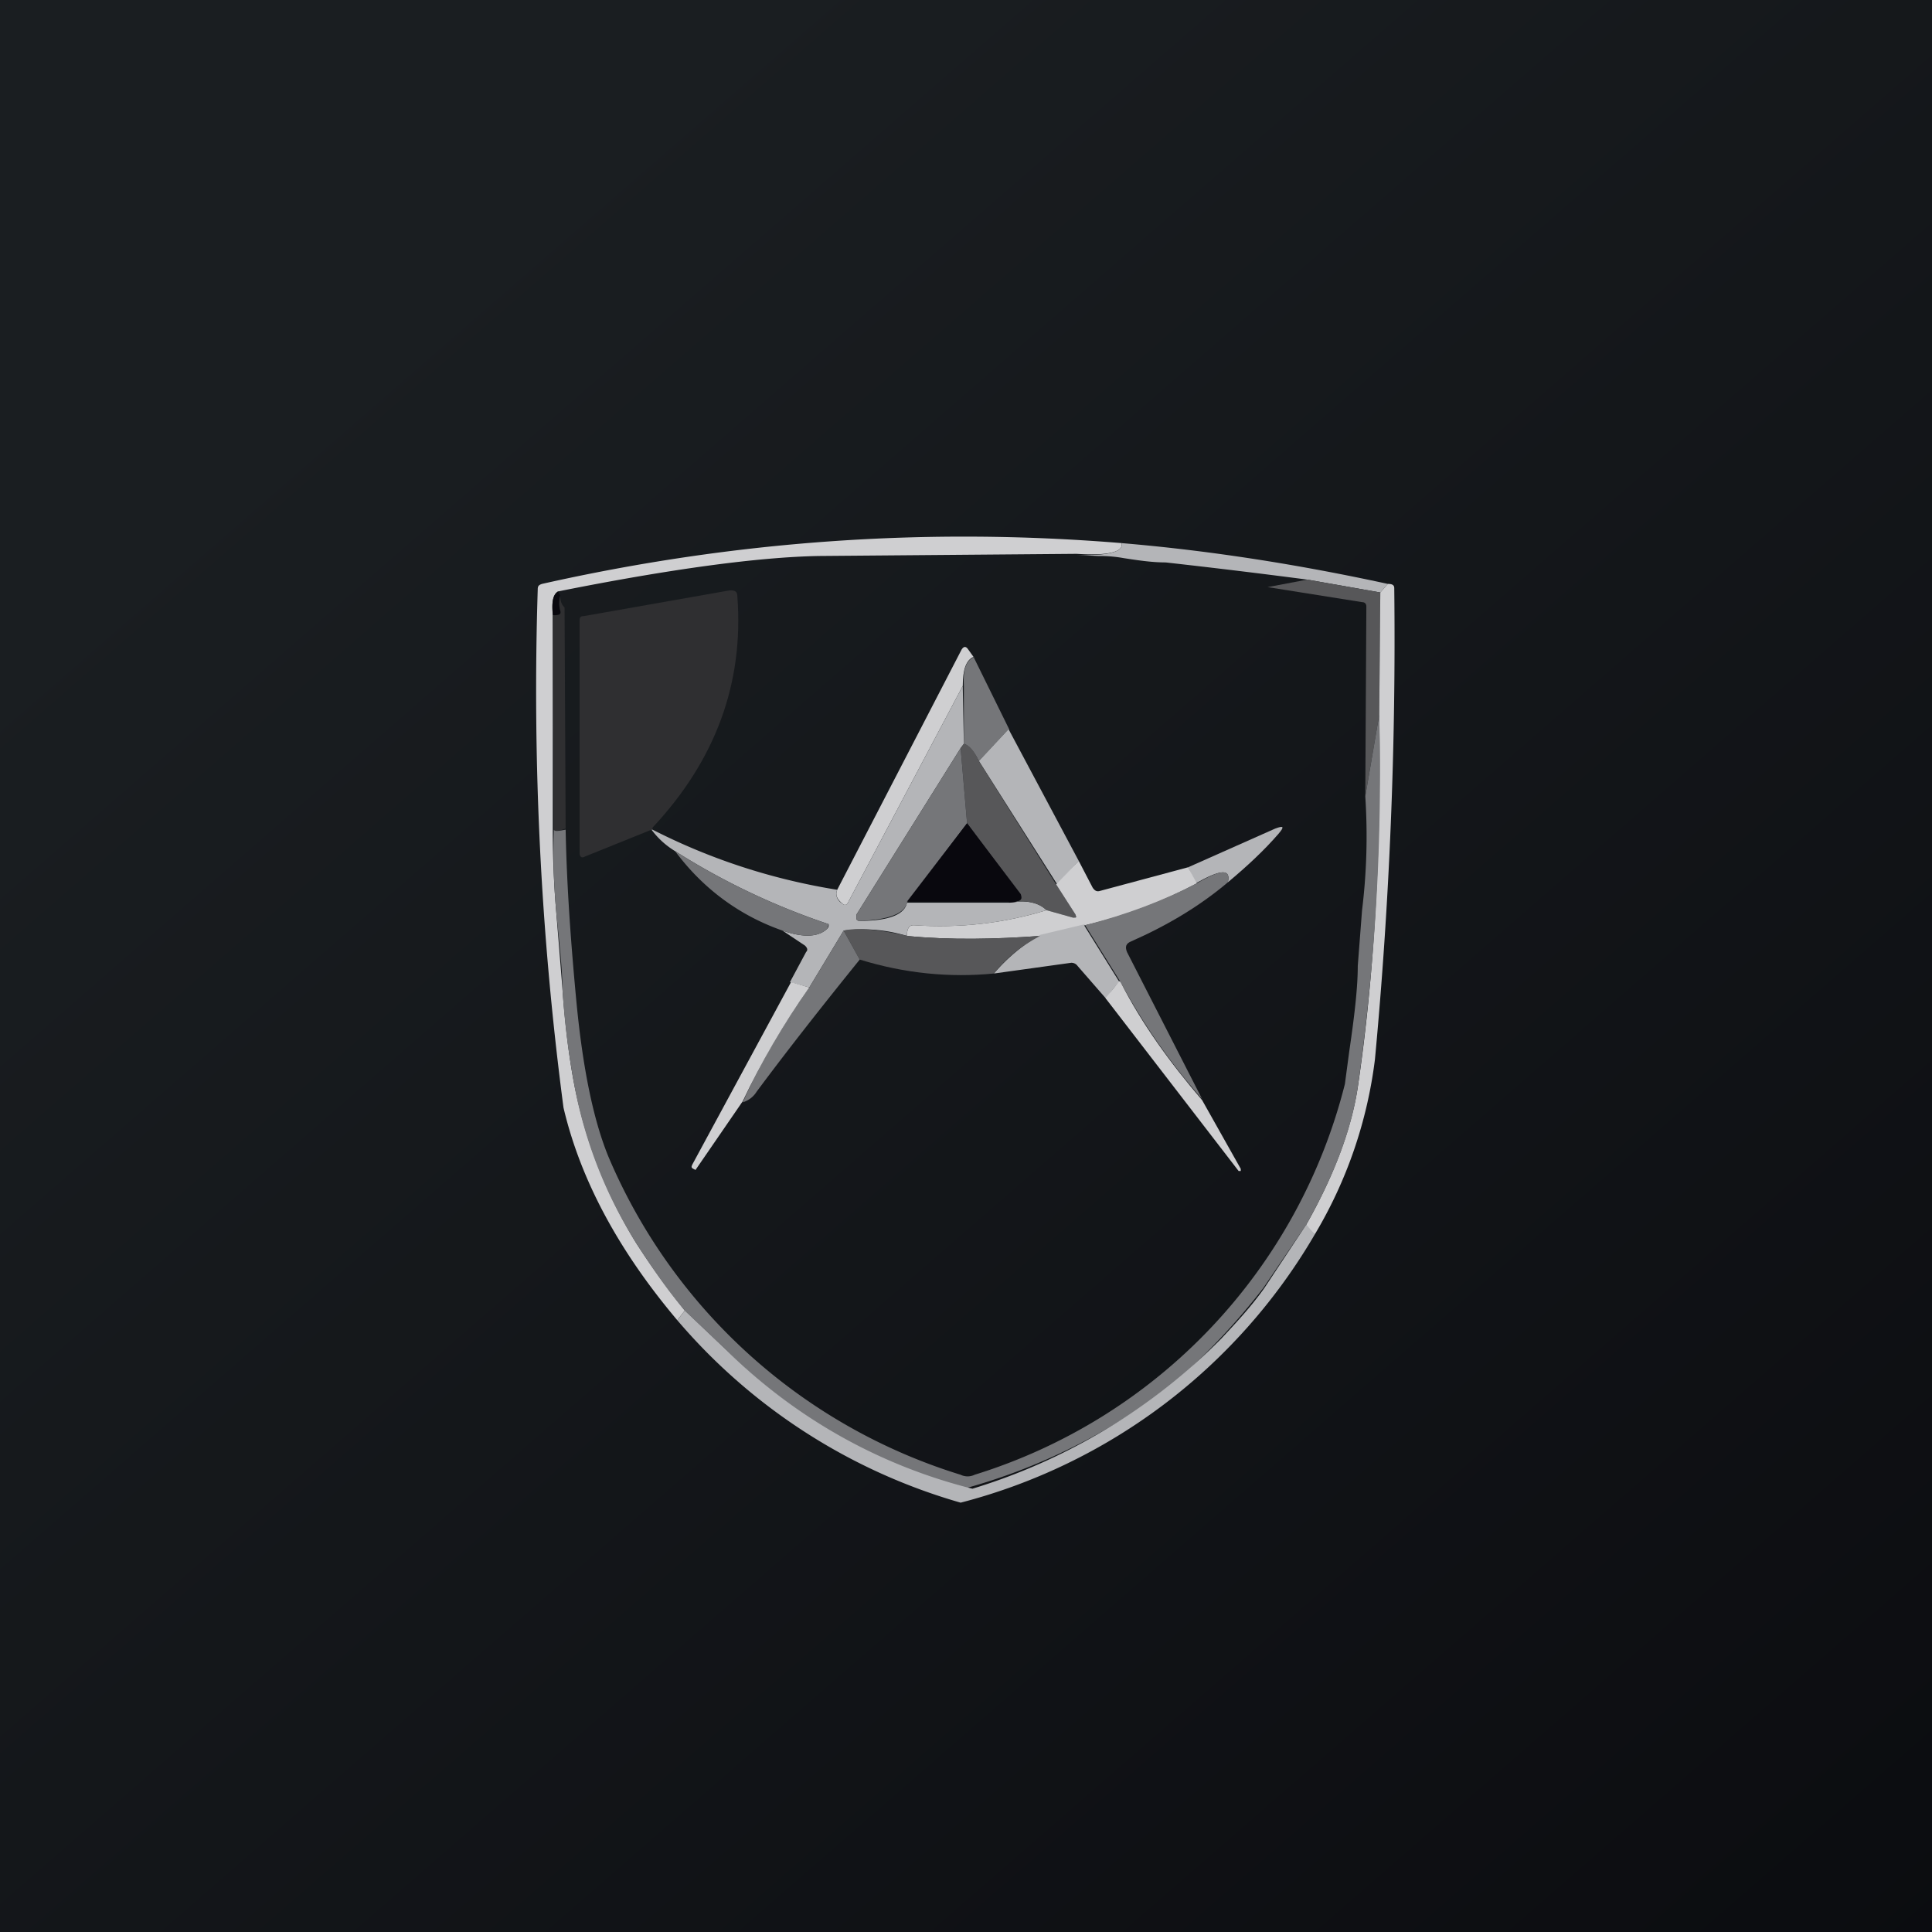 <!-- by TradingView --><svg width="18" height="18" viewBox="0 0 18 18" xmlns="http://www.w3.org/2000/svg"><path fill="url(#a)" d="M0 0h18v18H0z"/><path d="M10.45 5.06c.02.08-.12.12-.42.1l-2.4.02c-.56.01-1.38.12-2.43.33-.05.03-.06.1-.05.21v2.01c0 .25.01.5.03.74l.06.74c.02.28.05.56.1.84.1.55.3 1.06.58 1.52.14.22.3.44.46.64l-.07.09c-.54-.64-.9-1.3-1.06-1.98a29.74 29.74 0 0 1-.24-4.83c0-.03.01-.04.04-.05 1.78-.4 3.57-.53 5.4-.38Z" fill="#CFCFD1"/><path d="m12.93 5.44-.07.08-.68-.12a70.52 70.52 0 0 0-1.32-.16c-.13 0-.26-.02-.39-.04a1.28 1.28 0 0 0-.24-.02l-.2-.01c.3.01.44-.03.42-.11.83.07 1.65.2 2.48.38Z" fill="#B4B5B8"/><path d="m12.18 5.4.68.12-.01 1.14-.13.76.01-1.77c0-.02-.01-.04-.04-.04l-.88-.14.37-.07Z" fill="#575759"/><path d="M12.25 11.5a.27.27 0 0 1-.08-.09c.26-.46.42-.89.48-1.28.15-1.01.22-2.17.2-3.47l.01-1.14.07-.08c.04 0 .06.01.06.04a41.9 41.9 0 0 1-.18 4.39 4.18 4.18 0 0 1-.56 1.63Z" fill="#CFCFD1"/><path d="m6.08 7.72-.01.01-.62.25c-.03.02-.05 0-.05-.03V5.78c0-.03.01-.04.04-.04L6.8 5.5c.05 0 .07.01.07.06.06.8-.2 1.52-.79 2.15Z" fill="#2F2F31"/><path d="m5.2 5.51.02.04a.26.26 0 0 0 0 .14c0 .02 0 .04-.03.04a.1.1 0 0 1-.04 0c-.01-.12 0-.19.05-.22Z" fill="#09080E"/><path d="m5.26 5.66.01 2.06c-.06.02-.1.03-.11.01l-.01-2a.1.1 0 0 0 .04 0c.03 0 .04-.02.03-.04a.26.26 0 0 1 0-.14c0 .05.01.08.04.11Z" fill="#2F2F31"/><path d="M9.07 6.12c-.07.03-.1.12-.1.27L7.9 8.41c-.01.02-.03.03-.05.01-.05-.04-.07-.08-.05-.13l1.16-2.24c.02-.03.04-.03.06 0l.05.07Z" fill="#CFCFD1"/><path d="m9.07 6.12.33.67-.28.3c-.05-.1-.1-.15-.14-.16v-.54c-.01-.15.02-.24.1-.27Z" fill="#757679"/><path d="m8.97 6.4.01.53-.03.04-.97 1.55v.04c0 .01.01.02.03.02.27 0 .42-.06.44-.17h.95c.16-.03.28 0 .35.07-.39.12-.8.17-1.24.14-.04 0-.06.03-.06.1a1.4 1.4 0 0 0-.59-.05l-.32.53-.18-.05.15-.28c.02-.02.01-.04-.01-.06l-.21-.14c.2.07.34.06.42-.02a.05.05 0 0 0 .01-.04 6.53 6.53 0 0 1-1.43-.68.77.77 0 0 1-.22-.2h.01c.53.27 1.1.46 1.72.56-.02.05 0 .1.05.13.02.02.04.01.05-.01l1.07-2.02Z" fill="#B4B5B8"/><path d="M12.85 6.66a20.8 20.8 0 0 1-.2 3.47c-.06.4-.22.82-.48 1.28l-.4.59a6.27 6.27 0 0 1-.85.9 5.53 5.53 0 0 1-1.94.97 4.96 4.96 0 0 1-2.2-1.28l-.4-.38c-.17-.2-.32-.42-.46-.64a4.2 4.2 0 0 1-.58-1.52 7.29 7.29 0 0 1-.1-.84c0-.18-.03-.43-.06-.74-.02-.24-.03-.49-.02-.74.01.02.05.01.11 0 .01.53.05 1.07.1 1.6.06.63.16 1.11.3 1.45a5.24 5.24 0 0 0 3.28 2.96c.04.02.09.02.13 0a5.12 5.12 0 0 0 3.45-3.64l.04-.3c.05-.34.08-.6.08-.8l.04-.52a5.65 5.65 0 0 0 .03-1.06l.13-.76Z" fill="#757679"/><path d="m9.4 6.8.65 1.22-.2.22-.73-1.15.28-.3Z" fill="#B4B5B8"/><path d="m9.12 7.09.72 1.15.18.28c.01.03 0 .04-.02.03l-.25-.07c-.07-.07-.19-.1-.35-.07.04 0 .07 0 .1-.02.02-.01.02-.03 0-.06l-.49-.66-.06-.7.03-.04c.05.01.1.07.14.16Z" fill="#575759"/><path d="m8.95 6.97.06.7-.56.74c-.02.1-.17.16-.44.17-.01 0-.03 0-.03-.02v-.04l.97-1.55Z" fill="#757679"/><path d="M9.4 8.4h-.95l.56-.73.5.66c.01.03.01.05-.02.06a.21.21 0 0 1-.09.02Z" fill="#09080E"/><path d="M11.44 8.22c.03-.13-.07-.12-.3.01l-.07-.15.81-.36c.08-.03.09-.02.03.05-.13.15-.29.3-.47.45Z" fill="#B4B5B8"/><path d="M7.29 8.67c-.4-.14-.74-.39-1-.74a6.53 6.53 0 0 0 1.43.68l-.01.04c-.08.08-.22.09-.42.02Z" fill="#757679"/><path d="m10.05 8.02.13.25c.02.03.04.04.07.03l.82-.22.08.15c-.3.16-.65.3-1.04.39l-.42.1c-.42.03-.83.04-1.24 0 0-.07.02-.1.06-.1.44.03.85-.02 1.24-.14l.25.07c.03 0 .03 0 .02-.03l-.18-.28.21-.22Z" fill="#CFCFD1"/><path d="M11.44 8.22c-.26.22-.56.4-.9.55-.05.02-.06.05-.04.1l.7 1.37c-.3-.34-.55-.7-.76-1.09l-.33-.53c.39-.1.73-.23 1.04-.39.22-.13.32-.14.29-.01Z" fill="#757679"/><path d="m10.1 8.62.33.53a.57.57 0 0 0-.12.16L10.04 9a.07.07 0 0 0-.06-.03l-.72.1c.12-.14.26-.26.43-.36l.42-.1Z" fill="#B4B5B8"/><path d="M8.45 8.72c.41.04.83.03 1.24 0-.17.09-.31.2-.43.35-.41.04-.83 0-1.25-.13l-.15-.27c.13-.03.33-.01.6.05Z" fill="#575759"/><path d="m7.86 8.67.15.27c-.38.47-.7.88-.96 1.23a.23.23 0 0 1-.13.1c.17-.38.38-.73.62-1.07l.32-.53Z" fill="#757679"/><path d="m7.37 9.15.17.05c-.24.34-.45.7-.62 1.06l-.44.64-.02-.01c-.02-.01-.02-.02-.01-.04l.92-1.7ZM10.44 9.15c.2.39.46.75.76 1.1l.36.64v.02h-.02L10.3 9.3l.13-.16Z" fill="#CFCFD1"/><path d="m12.17 11.41.08.09a5.38 5.38 0 0 1-3.3 2.5 5.43 5.43 0 0 1-2.64-1.7l.07-.09.4.38a4.96 4.96 0 0 0 2.28 1.28 5.53 5.53 0 0 0 2.32-1.4c.14-.15.28-.3.4-.47l.39-.59Z" fill="#B4B5B8"/><defs><linearGradient id="a" x1="3.35" y1="3.12" x2="21.9" y2="24.43" gradientUnits="userSpaceOnUse"><stop stop-color="#1A1E21"/><stop offset="1" stop-color="#06060A"/></linearGradient></defs></svg>